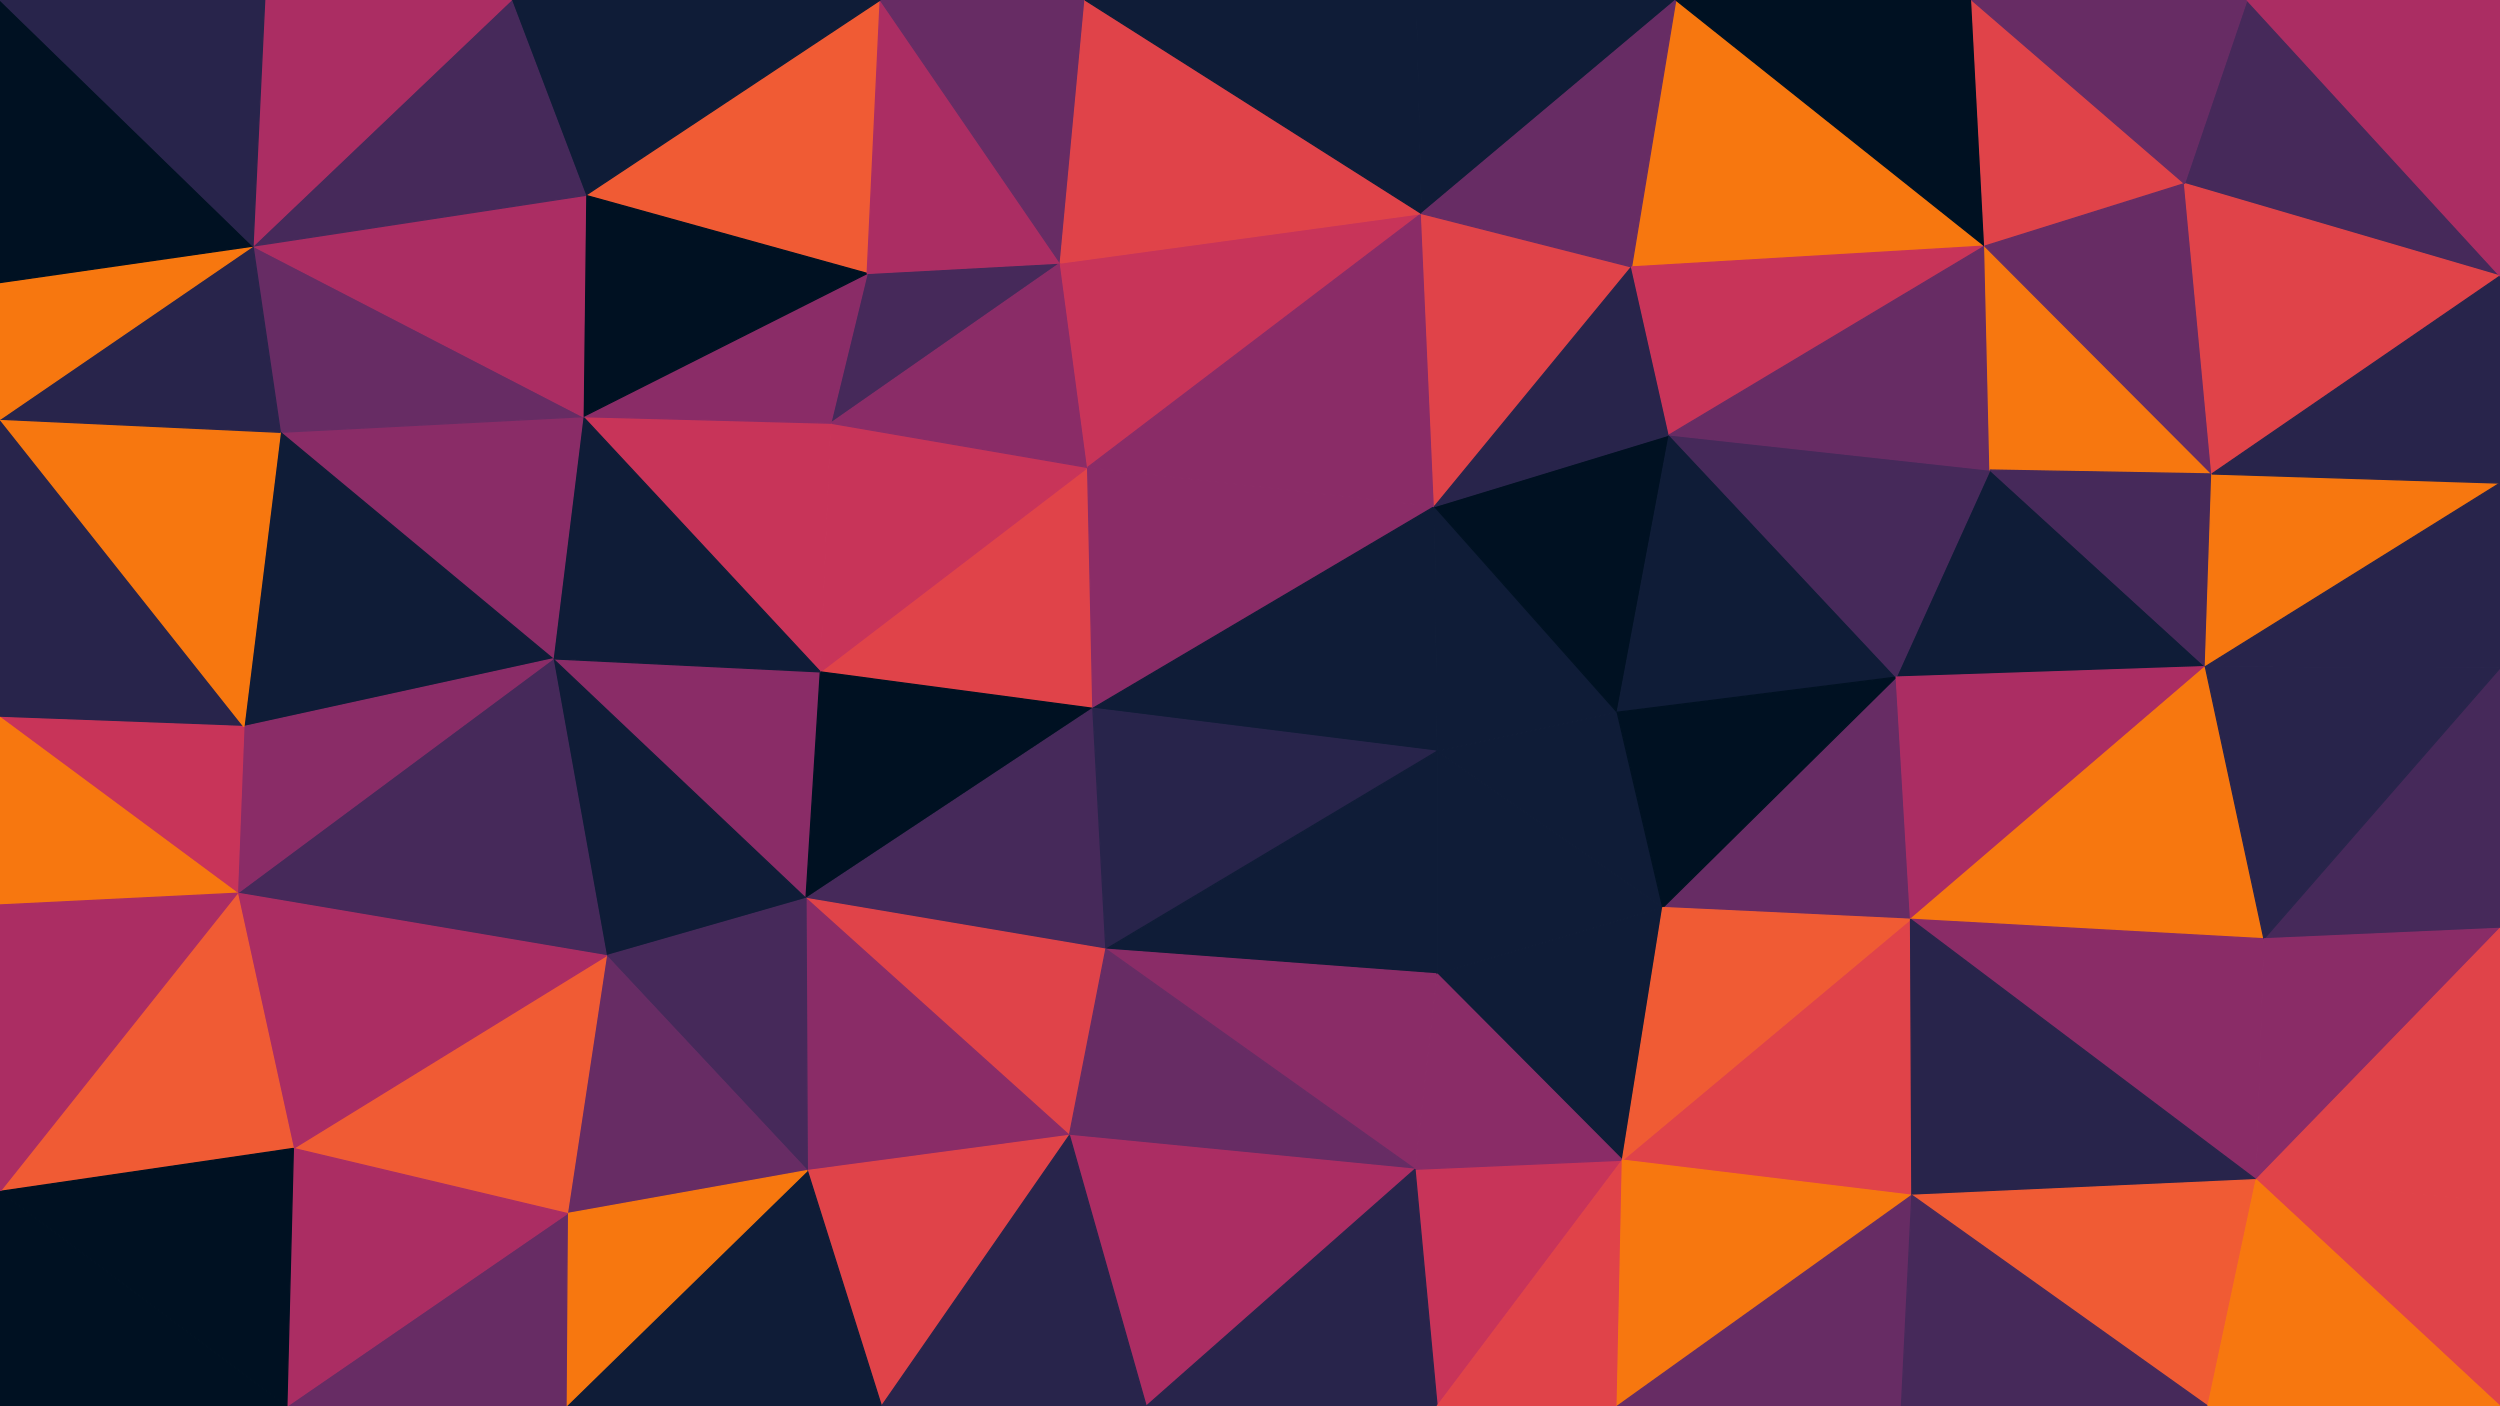 <svg id="visual" viewBox="0 0 1920 1080" width="1920" height="1080" xmlns="http://www.w3.org/2000/svg" xmlns:xlink="http://www.w3.org/1999/xlink" version="1.1"><g stroke-width="1" stroke-linejoin="bevel"><path d="M839.3 544L835.3 359L630 516Z" fill="#e04349" stroke="#e04349"></path><path d="M835.3 359L638 325L630 516Z" fill="#c83459" stroke="#c83459"></path><path d="M814.3 202L666 210L638 325Z" fill="#46295a" stroke="#46295a"></path><path d="M835.3 359L814.3 202L638 325Z" fill="#8a2c67" stroke="#8a2c67"></path><path d="M424.7 506L619 690L630 516Z" fill="#8a2c67" stroke="#8a2c67"></path><path d="M630 516L619 690L839.3 544Z" fill="#001122" stroke="#001122"></path><path d="M619 690L849.3 729L839.3 544Z" fill="#46295a" stroke="#46295a"></path><path d="M839.3 544L1101.7 389L835.3 359Z" fill="#8a2c67" stroke="#8a2c67"></path><path d="M447.7 320L630 516L638 325Z" fill="#c83459" stroke="#c83459"></path><path d="M447.7 320L424.7 506L630 516Z" fill="#0f1c37" stroke="#0f1c37"></path><path d="M666 210L447.7 320L638 325Z" fill="#8a2c67" stroke="#8a2c67"></path><path d="M1103.7 577L1101.7 389L839.3 544Z" fill="#0f1c37" stroke="#0f1c37"></path><path d="M835.3 359L1091.7 164L814.3 202Z" fill="#c83459" stroke="#c83459"></path><path d="M849.3 729L1103.7 577L839.3 544Z" fill="#28244b" stroke="#28244b"></path><path d="M424.7 506L465.7 734L619 690Z" fill="#0f1c37" stroke="#0f1c37"></path><path d="M619 690L821.3 872L849.3 729Z" fill="#e04349" stroke="#e04349"></path><path d="M676 0L449.7 150L666 210Z" fill="#f05b34" stroke="#f05b34"></path><path d="M666 210L449.7 150L447.7 320Z" fill="#001122" stroke="#001122"></path><path d="M447.7 320L215.3 332L424.7 506Z" fill="#8a2c67" stroke="#8a2c67"></path><path d="M620 899L821.3 872L619 690Z" fill="#8a2c67" stroke="#8a2c67"></path><path d="M849.3 729L1103.7 748L1103.7 577Z" fill="#0f1c37" stroke="#0f1c37"></path><path d="M1101.7 389L1091.7 164L835.3 359Z" fill="#8a2c67" stroke="#8a2c67"></path><path d="M814.3 202L676 0L666 210Z" fill="#ab2d63" stroke="#ab2d63"></path><path d="M833.3 0L676 0L814.3 202Z" fill="#672c64" stroke="#672c64"></path><path d="M1091.7 164L833.3 0L814.3 202Z" fill="#e04349" stroke="#e04349"></path><path d="M465.7 734L620 899L619 690Z" fill="#46295a" stroke="#46295a"></path><path d="M1086.7 898L1103.7 748L849.3 729Z" fill="#8a2c67" stroke="#8a2c67"></path><path d="M1103.7 577L1242 547L1101.7 389Z" fill="#0f1c37" stroke="#0f1c37"></path><path d="M1101.7 389L1253 205L1091.7 164Z" fill="#e04349" stroke="#e04349"></path><path d="M1277 697L1242 547L1103.7 577Z" fill="#0f1c37" stroke="#0f1c37"></path><path d="M194.3 189L215.3 332L447.7 320Z" fill="#672c64" stroke="#672c64"></path><path d="M424.7 506L182.3 686L465.7 734Z" fill="#46295a" stroke="#46295a"></path><path d="M1242 547L1282 334L1101.7 389Z" fill="#001122" stroke="#001122"></path><path d="M821.3 872L1086.7 898L849.3 729Z" fill="#672c64" stroke="#672c64"></path><path d="M1103.7 748L1277 697L1103.7 577Z" fill="#0f1c37" stroke="#0f1c37"></path><path d="M880.3 1080L1086.7 898L821.3 872Z" fill="#ab2d63" stroke="#ab2d63"></path><path d="M1282 334L1253 205L1101.7 389Z" fill="#28244b" stroke="#28244b"></path><path d="M1091.7 164L1087.7 0L833.3 0Z" fill="#0f1c37" stroke="#0f1c37"></path><path d="M215.3 332L187.3 558L424.7 506Z" fill="#0f1c37" stroke="#0f1c37"></path><path d="M465.7 734L435.7 932L620 899Z" fill="#672c64" stroke="#672c64"></path><path d="M1287 0L1087.7 0L1091.7 164Z" fill="#0f1c37" stroke="#0f1c37"></path><path d="M225.3 882L435.7 932L465.7 734Z" fill="#f05b34" stroke="#f05b34"></path><path d="M620 899L677 1080L821.3 872Z" fill="#e04349" stroke="#e04349"></path><path d="M676 0L392.7 0L449.7 150Z" fill="#0f1c37" stroke="#0f1c37"></path><path d="M449.7 150L194.3 189L447.7 320Z" fill="#ab2d63" stroke="#ab2d63"></path><path d="M1246 891L1277 697L1103.7 748Z" fill="#0f1c37" stroke="#0f1c37"></path><path d="M1242 547L1456.3 520L1282 334Z" fill="#0f1c37" stroke="#0f1c37"></path><path d="M187.3 558L182.3 686L424.7 506Z" fill="#8a2c67" stroke="#8a2c67"></path><path d="M392.7 0L194.3 189L449.7 150Z" fill="#46295a" stroke="#46295a"></path><path d="M0 322L0 551L187.3 558Z" fill="#28244b" stroke="#28244b"></path><path d="M187.3 558L0 551L182.3 686Z" fill="#c83459" stroke="#c83459"></path><path d="M434.7 1080L677 1080L620 899Z" fill="#0f1c37" stroke="#0f1c37"></path><path d="M677 1080L880.3 1080L821.3 872Z" fill="#28244b" stroke="#28244b"></path><path d="M1103.7 1080L1246 891L1086.7 898Z" fill="#c83459" stroke="#c83459"></path><path d="M1086.7 898L1246 891L1103.7 748Z" fill="#8a2c67" stroke="#8a2c67"></path><path d="M182.3 686L225.3 882L465.7 734Z" fill="#ab2d63" stroke="#ab2d63"></path><path d="M435.7 932L434.7 1080L620 899Z" fill="#f7770f" stroke="#f7770f"></path><path d="M220.3 1080L434.7 1080L435.7 932Z" fill="#672c64" stroke="#672c64"></path><path d="M392.7 0L203.3 0L194.3 189Z" fill="#ab2d63" stroke="#ab2d63"></path><path d="M1524.3 189L1287 0L1253 205Z" fill="#f7770f" stroke="#f7770f"></path><path d="M1253 205L1287 0L1091.7 164Z" fill="#672c64" stroke="#672c64"></path><path d="M1524.3 189L1253 205L1282 334Z" fill="#c83459" stroke="#c83459"></path><path d="M1467.3 706L1456.3 520L1277 697Z" fill="#672c64" stroke="#672c64"></path><path d="M1277 697L1456.3 520L1242 547Z" fill="#001122" stroke="#001122"></path><path d="M880.3 1080L1103.7 1080L1086.7 898Z" fill="#28244b" stroke="#28244b"></path><path d="M0 322L187.3 558L215.3 332Z" fill="#f7770f" stroke="#f7770f"></path><path d="M182.3 686L0 915L225.3 882Z" fill="#f05b34" stroke="#f05b34"></path><path d="M0 322L215.3 332L194.3 189Z" fill="#28244b" stroke="#28244b"></path><path d="M0 217L0 322L194.3 189Z" fill="#f7770f" stroke="#f7770f"></path><path d="M1468.3 918L1467.3 706L1246 891Z" fill="#e04349" stroke="#e04349"></path><path d="M1246 891L1467.3 706L1277 697Z" fill="#f05b34" stroke="#f05b34"></path><path d="M0 0L0 217L194.3 189Z" fill="#001122" stroke="#001122"></path><path d="M0 551L0 695L182.3 686Z" fill="#f7770f" stroke="#f7770f"></path><path d="M225.3 882L220.3 1080L435.7 932Z" fill="#ab2d63" stroke="#ab2d63"></path><path d="M1693.7 512L1528.3 361L1456.3 520Z" fill="#0f1c37" stroke="#0f1c37"></path><path d="M1456.3 520L1528.3 361L1282 334Z" fill="#46295a" stroke="#46295a"></path><path d="M1103.7 1080L1242 1080L1246 891Z" fill="#e04349" stroke="#e04349"></path><path d="M0 915L220.3 1080L225.3 882Z" fill="#001122" stroke="#001122"></path><path d="M1528.3 361L1524.3 189L1282 334Z" fill="#672c64" stroke="#672c64"></path><path d="M1242 1080L1468.3 918L1246 891Z" fill="#f7770f" stroke="#f7770f"></path><path d="M1467.3 706L1693.7 512L1456.3 520Z" fill="#ab2d63" stroke="#ab2d63"></path><path d="M203.3 0L0 0L194.3 189Z" fill="#28244b" stroke="#28244b"></path><path d="M0 695L0 915L182.3 686Z" fill="#ab2d63" stroke="#ab2d63"></path><path d="M1524.3 189L1514.3 0L1287 0Z" fill="#001122" stroke="#001122"></path><path d="M1738.7 721L1693.7 512L1467.3 706Z" fill="#f7770f" stroke="#f7770f"></path><path d="M1528.3 361L1698.7 364L1524.3 189Z" fill="#f7770f" stroke="#f7770f"></path><path d="M1524.3 189L1677.7 141L1514.3 0Z" fill="#e04349" stroke="#e04349"></path><path d="M1242 1080L1460.3 1080L1468.3 918Z" fill="#672c64" stroke="#672c64"></path><path d="M1732.7 906L1738.7 721L1467.3 706Z" fill="#8a2c67" stroke="#8a2c67"></path><path d="M1693.7 512L1698.7 364L1528.3 361Z" fill="#46295a" stroke="#46295a"></path><path d="M0 915L0 1080L220.3 1080Z" fill="#001122" stroke="#001122"></path><path d="M1698.7 364L1677.7 141L1524.3 189Z" fill="#672c64" stroke="#672c64"></path><path d="M1693.7 512L1920 371L1698.7 364Z" fill="#f7770f" stroke="#f7770f"></path><path d="M1920 212L1725.7 0L1677.7 141Z" fill="#46295a" stroke="#46295a"></path><path d="M1732.7 906L1467.3 706L1468.3 918Z" fill="#28244b" stroke="#28244b"></path><path d="M1920 212L1677.7 141L1698.7 364Z" fill="#e04349" stroke="#e04349"></path><path d="M1677.7 141L1725.7 0L1514.3 0Z" fill="#672c64" stroke="#672c64"></path><path d="M1695.7 1080L1732.7 906L1468.3 918Z" fill="#f05b34" stroke="#f05b34"></path><path d="M1460.3 1080L1695.7 1080L1468.3 918Z" fill="#46295a" stroke="#46295a"></path><path d="M1920 713L1920 513L1738.7 721Z" fill="#46295a" stroke="#46295a"></path><path d="M1738.7 721L1920 513L1693.7 512Z" fill="#28244b" stroke="#28244b"></path><path d="M1920 713L1738.7 721L1732.7 906Z" fill="#8a2c67" stroke="#8a2c67"></path><path d="M1920 513L1920 371L1693.7 512Z" fill="#28244b" stroke="#28244b"></path><path d="M1920 371L1920 212L1698.7 364Z" fill="#28244b" stroke="#28244b"></path><path d="M1920 923L1920 713L1732.7 906Z" fill="#e04349" stroke="#e04349"></path><path d="M1920 212L1920 0L1725.7 0Z" fill="#ab2d63" stroke="#ab2d63"></path><path d="M1920 1080L1920 923L1732.7 906Z" fill="#e04349" stroke="#e04349"></path><path d="M1695.7 1080L1920 1080L1732.7 906Z" fill="#f7770f" stroke="#f7770f"></path></g></svg>